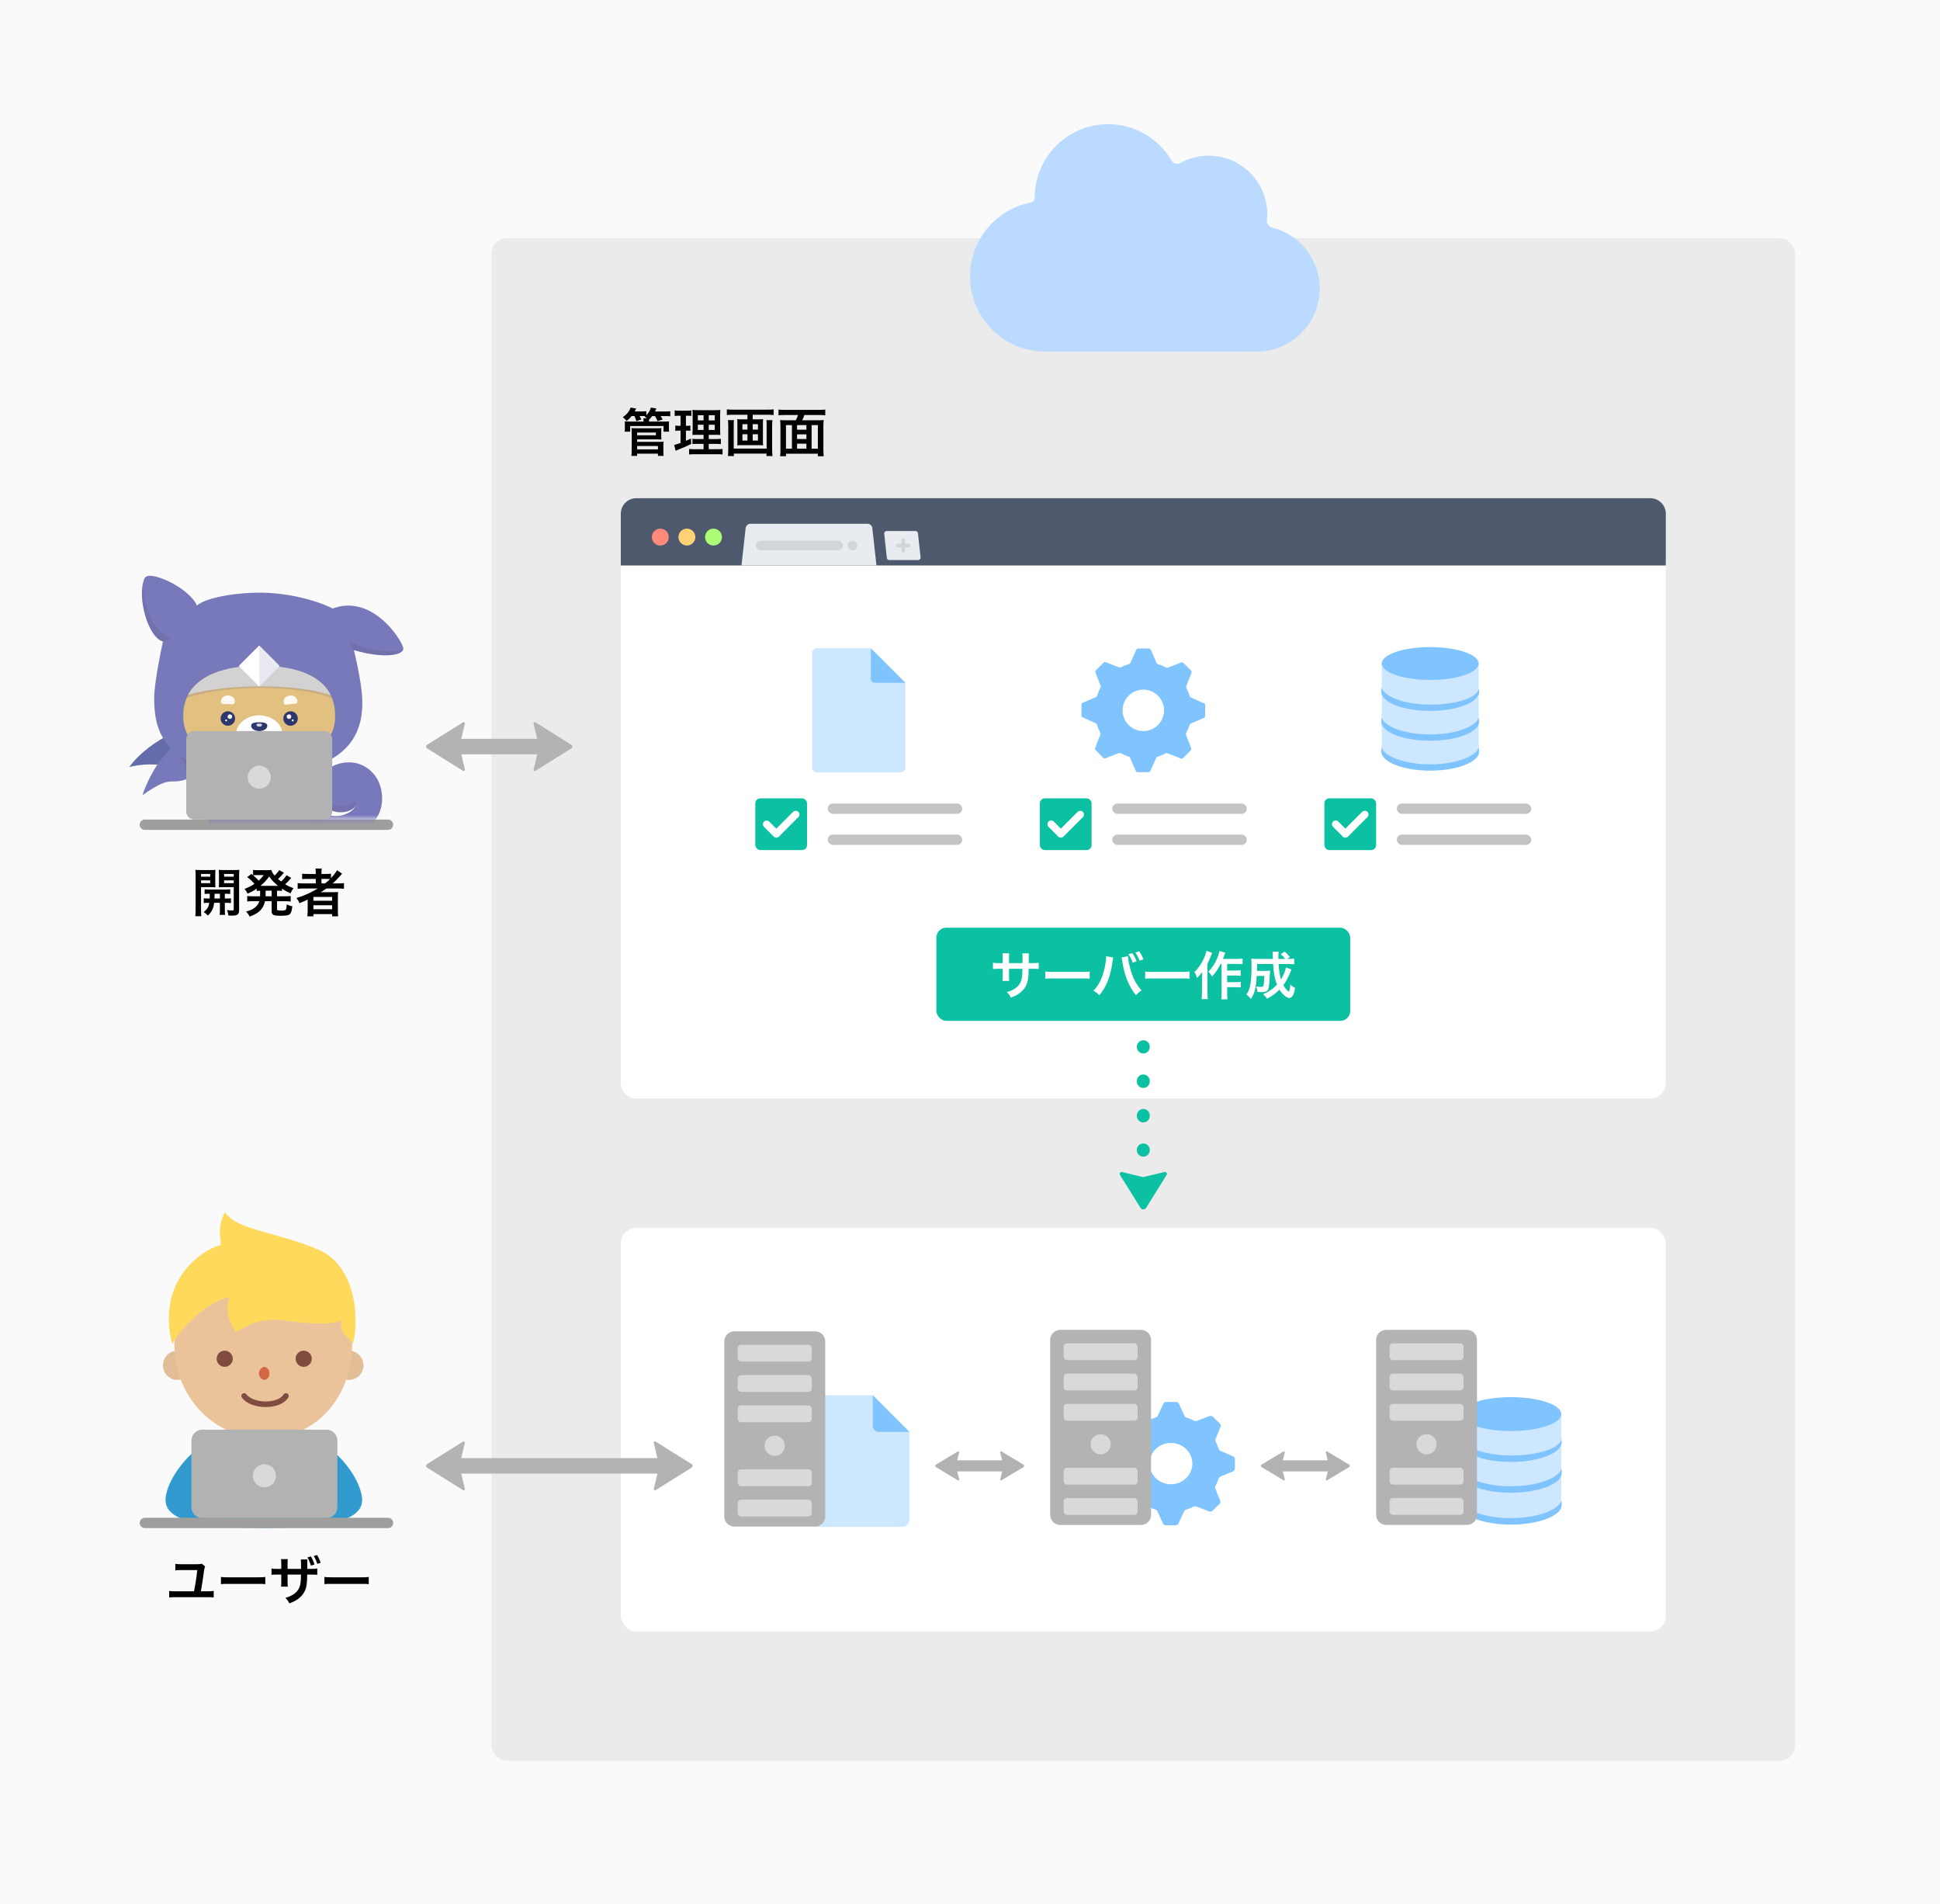 <svg width="375" height="368" viewBox="0 0 375 368" fill="none" xmlns="http://www.w3.org/2000/svg">
<rect width="375" height="368" fill="#FAFAFA"/>
<rect x="95" y="46" width="252" height="294.279" rx="3" fill="#EBEBEB"/>
<path d="M86 144.279L107 144.279" stroke="#B3B3B3" stroke-width="2.992"/>
<path d="M88.811 144.282L89.865 148.712C89.915 148.92 89.687 149.084 89.505 148.97L82.541 144.618C82.291 144.461 82.291 144.097 82.541 143.941L89.502 139.591C89.684 139.477 89.912 139.642 89.861 139.85L88.811 144.17C88.802 144.207 88.802 144.245 88.811 144.282Z" fill="#B3B3B3"/>
<path d="M104.189 144.277L103.135 139.847C103.086 139.639 103.313 139.475 103.495 139.589L110.459 143.941C110.709 144.097 110.709 144.461 110.459 144.618L103.498 148.968C103.316 149.082 103.088 148.917 103.139 148.708L104.189 144.388C104.198 144.352 104.198 144.313 104.189 144.277Z" fill="#B3B3B3"/>
<path d="M221.036 227.461L225.097 226.494C225.428 226.415 225.688 226.778 225.508 227.066L221.538 233.418C221.29 233.816 220.71 233.816 220.462 233.418L216.495 227.072C216.314 226.782 216.577 226.419 216.908 226.5L220.858 227.46C220.916 227.474 220.977 227.475 221.036 227.461Z" fill="#0BC1A2"/>
<path d="M39.02 302.189C38.71 302.269 38.51 302.289 37.91 302.289H35C34.46 302.289 34.24 302.269 33.89 302.209V303.479C34.24 303.429 34.45 303.419 35.01 303.419H38.13C37.99 304.789 37.78 306.199 37.5 307.519H34.01C33.3 307.519 33.08 307.509 32.7 307.449V308.709C33.06 308.669 33.29 308.659 33.99 308.659H40.03C40.72 308.659 40.95 308.669 41.31 308.709V307.449C40.93 307.509 40.71 307.519 40.01 307.519H38.83C39.09 306.019 39.2 305.309 39.44 303.539C39.49 303.159 39.54 302.949 39.65 302.709L39.02 302.189ZM42.71 306.139C43.11 306.089 43.22 306.089 44.34 306.089H49.65C50.77 306.089 50.88 306.089 51.28 306.139V304.749C50.84 304.809 50.65 304.819 49.66 304.819H44.33C43.34 304.819 43.15 304.809 42.71 304.749V306.139ZM55.59 303.189V302.149C55.59 301.669 55.59 301.629 55.63 301.299H54.32C54.36 301.549 54.37 301.679 54.37 302.189V303.189H53.78C53.03 303.189 52.84 303.179 52.48 303.119V304.339C52.82 304.299 52.96 304.289 53.76 304.289H54.37V305.759C54.36 306.299 54.36 306.409 54.33 306.619H55.63C55.6 306.379 55.59 306.229 55.59 305.779V304.289H58.18C58.16 305.699 58.1 306.189 57.86 306.789C57.43 307.759 56.59 308.389 55.17 308.789C55.58 309.209 55.75 309.449 55.92 309.849C57.36 309.369 58.34 308.599 58.89 307.519C59.26 306.729 59.36 306.089 59.38 304.289H60.04C60.85 304.289 60.99 304.299 61.33 304.339V303.119C60.97 303.179 60.78 303.189 60.02 303.189H59.39C59.39 302.789 59.4 302.399 59.4 302.029C59.4 301.679 59.4 301.609 59.43 301.369H58.15C58.18 301.599 58.19 301.829 58.19 302.359C58.19 302.379 58.19 302.479 58.19 302.599C58.19 302.689 58.19 302.929 58.19 303.189H55.59ZM59.42 300.979C59.7 301.419 59.91 301.909 60.1 302.549L60.79 302.349C60.62 301.759 60.4 301.279 60.1 300.789L59.42 300.979ZM61.97 302.009C61.77 301.399 61.56 300.929 61.29 300.509L60.65 300.709C60.95 301.199 61.18 301.709 61.33 302.219L61.97 302.009ZM62.71 306.139C63.11 306.089 63.22 306.089 64.34 306.089H69.65C70.77 306.089 70.88 306.089 71.28 306.139V304.749C70.84 304.809 70.65 304.819 69.66 304.819H64.33C63.34 304.819 63.15 304.809 62.71 304.749V306.139Z" fill="black"/>
<path fill-rule="evenodd" clip-rule="evenodd" d="M200.006 38.196C200.006 38.657 199.676 39.057 199.224 39.145C192.542 40.454 187.5 46.342 187.5 53.408C187.5 61.435 194.007 67.942 202.034 67.942C202.124 67.942 202.214 67.941 202.303 67.939H242.247C242.252 67.939 242.256 67.935 242.256 67.93C242.256 67.925 242.26 67.921 242.266 67.921C242.486 67.933 242.708 67.939 242.932 67.939C249.652 67.939 255.1 62.492 255.1 55.771C255.1 50.054 251.157 45.258 245.842 43.954C245.24 43.806 244.833 43.221 244.897 42.605C244.939 42.211 244.96 41.811 244.96 41.407C244.96 35.153 239.891 30.084 233.637 30.084C231.65 30.084 229.783 30.596 228.159 31.494C227.571 31.821 226.804 31.62 226.465 31.04C224.002 26.828 219.432 24 214.202 24C206.361 24 200.006 30.355 200.006 38.196Z" fill="#BADBFF"/>
<path d="M40.43 173.639C39.92 173.639 39.67 173.629 39.39 173.599V174.519C39.65 174.479 39.93 174.469 40.45 174.469C40.33 175.279 40.05 175.729 39.38 176.249C39.72 176.489 39.92 176.659 40.18 176.939C40.95 176.189 41.28 175.529 41.39 174.469H42.51V175.939C42.51 176.379 42.5 176.559 42.46 176.799H43.51C43.47 176.579 43.46 176.409 43.46 175.949V174.469H43.61C44.09 174.469 44.34 174.479 44.64 174.519V173.599C44.36 173.629 44.11 173.639 43.61 173.639H43.46V172.719C43.96 172.719 44.23 172.729 44.5 172.759V171.859C44.22 171.899 43.95 171.909 43.46 171.909H40.56C40.09 171.909 39.82 171.899 39.55 171.859V172.759C39.82 172.729 40.09 172.719 40.55 172.719C40.55 173.179 40.55 173.289 40.53 173.639H40.43ZM42.51 172.719V173.639H41.46C41.48 173.169 41.48 173.169 41.48 172.719H42.51ZM38.86 171.439H40.72C41.07 171.439 41.38 171.449 41.64 171.469C41.62 171.209 41.61 171.019 41.61 170.569V169.029C41.61 168.679 41.62 168.389 41.64 168.099C41.37 168.129 41.14 168.139 40.62 168.139H38.8C38.31 168.139 38.05 168.129 37.77 168.099C37.8 168.419 37.81 168.699 37.81 169.219V175.819C37.81 176.439 37.79 176.769 37.75 177.059H38.92C38.88 176.769 38.86 176.429 38.86 175.839V171.439ZM38.86 168.889H40.63V169.419H38.86V168.889ZM38.86 170.129H40.63V170.669H38.86V170.129ZM46.22 169.209C46.22 168.709 46.23 168.469 46.26 168.099C45.98 168.129 45.73 168.139 45.23 168.139H43.32C42.81 168.139 42.58 168.129 42.3 168.099C42.32 168.389 42.33 168.649 42.33 169.029V170.569C42.33 171.019 42.33 171.179 42.31 171.469C42.55 171.449 42.87 171.439 43.22 171.439H45.18V175.689C45.18 175.909 45.12 175.949 44.8 175.949C44.56 175.949 44.24 175.919 43.88 175.869C44.04 176.259 44.09 176.479 44.15 176.929C44.48 176.949 44.62 176.949 44.8 176.949C45.92 176.949 46.22 176.719 46.22 175.829V169.209ZM43.32 168.889H45.18V169.419H43.32V168.889ZM43.32 170.129H45.18V170.669H43.32V170.129ZM50.28 172.899C50.28 173.009 50.28 173.079 50.27 173.209H48.84C48.35 173.209 48.1 173.199 47.79 173.149V174.219C48.12 174.169 48.38 174.159 48.84 174.159H50.12C49.97 174.639 49.76 174.959 49.41 175.269C48.97 175.669 48.49 175.899 47.56 176.159C47.88 176.479 48.08 176.769 48.27 177.139C49.5 176.659 50.1 176.259 50.6 175.599C50.9 175.199 51.09 174.759 51.22 174.159H52.51V176.099C52.51 176.799 52.83 176.969 54.19 176.969C56.11 176.969 56.29 176.819 56.51 175.129C56.11 175.069 55.82 174.969 55.43 174.779C55.4 175.329 55.34 175.659 55.25 175.779C55.14 175.919 54.9 175.969 54.35 175.969C54.01 175.969 53.84 175.959 53.71 175.919C53.56 175.879 53.55 175.859 53.55 175.649V174.159H55.14C55.59 174.159 55.88 174.179 56.19 174.219V173.149C55.89 173.199 55.63 173.209 55.14 173.209H53.55V172.129C54.03 172.129 54.21 172.139 54.51 172.169V171.739C55.05 172.099 55.34 172.259 56.16 172.639C56.43 172.059 56.49 171.949 56.72 171.649C55.99 171.369 55.66 171.209 55.12 170.889C55.47 170.579 55.76 170.289 56.02 169.969C56.22 169.749 56.24 169.719 56.3 169.659L55.38 169.139C55.14 169.529 54.77 169.959 54.34 170.349C54.13 170.189 54.02 170.099 53.75 169.869C54 169.639 54.31 169.329 54.49 169.119C54.72 168.849 54.85 168.699 54.88 168.659L53.96 168.149C53.93 168.199 53.93 168.199 53.88 168.279C53.84 168.359 53.81 168.389 53.67 168.569C53.47 168.829 53.4 168.889 53.08 169.209C52.7 168.749 52.56 168.519 52.46 168.119C52.23 168.149 52.07 168.159 51.6 168.159H49.75C49.4 168.159 49.11 168.139 48.92 168.109V169.149C48.76 169.019 48.76 169.019 48.6 168.889L47.78 169.499C48.28 169.849 48.62 170.159 49.18 170.809C48.51 171.249 48.04 171.489 47.27 171.779C47.54 172.099 47.69 172.339 47.86 172.699C48.66 172.339 49.03 172.129 49.62 171.729V172.169C49.87 172.149 49.98 172.139 50.29 172.129L50.28 172.899ZM51.35 172.129H52.51V173.209H51.34C51.34 173.109 51.34 173.069 51.34 172.979L51.35 172.129ZM50.99 169.109C50.69 169.519 50.43 169.799 50.01 170.179C49.68 169.809 49.45 169.589 48.92 169.149C49.13 169.119 49.35 169.109 49.53 169.109H50.99ZM50.61 171.189C50.5 171.189 50.45 171.189 50.34 171.189C51.05 170.609 51.47 170.159 52.03 169.379C52.58 170.149 53.02 170.609 53.73 171.189C53.65 171.189 53.65 171.189 53.52 171.189H50.61ZM61.42 171.699C60.1 172.509 58.82 173.089 57.3 173.539C57.59 173.909 57.72 174.129 57.89 174.539C58.66 174.229 58.87 174.139 59.48 173.839C59.47 174.019 59.47 174.239 59.47 174.399V175.949C59.47 176.389 59.45 176.749 59.41 177.079H60.58V176.649H64.21V177.079H65.37C65.33 176.809 65.31 176.469 65.31 175.949V173.479C65.31 172.919 65.32 172.679 65.35 172.389C65.06 172.409 64.78 172.419 64.3 172.419H62.83C62.57 172.419 62.24 172.419 62.02 172.429C62.47 172.139 62.72 171.969 63.1 171.699H65.25C65.76 171.699 66.16 171.719 66.49 171.759V170.659C66.17 170.699 65.87 170.719 65.35 170.719H64.32C64.85 170.239 65.28 169.809 65.68 169.339C65.91 169.069 66.06 168.899 66.13 168.829L65.14 168.179C64.93 168.589 64.51 169.149 63.98 169.699V168.839C63.69 168.879 63.37 168.899 62.86 168.899H62.14V168.729C62.14 168.319 62.15 168.109 62.2 167.849H60.98C61.02 168.119 61.04 168.339 61.04 168.729V168.899H59.58C59.05 168.899 58.66 168.879 58.4 168.839V169.889C58.69 169.859 59.01 169.849 59.54 169.849H61.04V170.719H58.76C58.19 170.719 57.81 170.699 57.54 170.659V171.759C57.89 171.719 58.24 171.699 58.74 171.699H61.42ZM62.14 170.719V169.849H62.96C63.36 169.849 63.53 169.859 63.8 169.879C63.48 170.199 63.21 170.429 62.84 170.719H62.14ZM60.58 173.329H64.2V174.069H60.58V173.329ZM60.58 174.939H64.2V175.709H60.58V174.939Z" fill="black"/>
<path d="M27 159.379C27 158.827 27.448 158.379 28 158.379H75C75.552 158.379 76 158.827 76 159.379C76 159.931 75.552 160.379 75 160.379H28C27.448 160.379 27 159.931 27 159.379Z" fill="#9E9E9E"/>
<mask id="mask0" mask-type="alpha" maskUnits="userSpaceOnUse" x="23" y="107" width="56" height="52">
<rect x="23" y="107.379" width="56" height="51" fill="#C4C4C4"/>
</mask>
<g mask="url(#mask0)">
<path d="M59.688 158.821C63.255 162.964 68.691 162.352 71.919 159.163C74.779 156.339 74.032 151.978 72.583 150.013C69.568 145.921 64.5 147.184 62.725 149.266C61.389 150.837 60.738 154.768 63.42 156.308C65.958 157.771 68.626 156.499 68.73 155.558C68.657 156.964 64.049 159.61 60.608 155.471" fill="#7879BA"/>
<path opacity="0.23" d="M66.01 155.752C65.728 155.77 64.409 155.835 63.003 155.067C62.439 154.759 62.027 154.407 61.763 154.151C62.014 155.019 62.53 155.796 63.424 156.312C65.963 157.774 68.631 156.503 68.735 155.561C68.735 155.561 68.735 155.561 68.735 155.557C68.843 155.063 68.861 154.807 68.796 154.781C68.774 154.772 68.748 154.789 68.709 154.824C68.288 155.11 67.342 155.666 66.01 155.752Z" fill="#615A86"/>
<path opacity="0.23" d="M60.174 159.338C61.202 160.37 62.361 161.043 63.563 161.411C61.198 160.006 60.946 156.929 60.834 156.131C60.612 157.342 60.378 158.439 60.174 159.338Z" fill="#615A86"/>
<path d="M34.455 142.975C32.233 145.157 29.283 148.494 27.525 153.679C27.534 153.674 27.543 153.666 27.547 153.661C33.535 149.47 32.732 151.878 36.199 150.511C39.553 149.192 38.416 147.006 39.553 145.287C39.496 145.279 35.478 143.838 34.455 142.975Z" fill="#7879BA"/>
<path opacity="0.24" d="M34.675 145.984C35.742 147.108 36.129 148.687 35.986 150.596C36.055 150.57 36.129 150.544 36.202 150.514C37.929 149.837 38.463 148.926 38.736 147.971C37.105 147.42 35.764 146.748 34.675 145.984Z" fill="#615A86"/>
<path d="M33.239 141.76C30.445 142.984 26.926 145.514 25 148.225C26.926 147.752 28.748 147.648 30.432 147.778C30.432 147.778 32.897 144.485 34.571 143.071C34.181 142.737 33.586 142.173 33.239 141.76Z" fill="#646DA9"/>
<path d="M59.593 142.602C56.699 140.276 44.429 140.484 41.171 142.597C36.198 145.821 41.179 161.601 41.179 161.601C41.192 161.675 42.429 165.211 42.429 165.211C43.154 167.264 44.603 167.489 45.327 165.437C45.327 165.437 46.317 161.84 46.356 161.814C47.944 162.252 53.575 161.953 54.573 161.727C54.678 161.775 55.454 165.485 55.454 165.485C56.179 167.537 57.745 167.264 58.47 165.211L59.598 161.606C59.598 161.606 64.01 146.151 59.593 142.602Z" fill="#7879BA"/>
<path d="M56.265 149.778C56.252 152.867 50.412 155.349 50.412 155.349C50.412 155.349 44.594 152.819 44.607 149.73C44.62 146.641 45.813 144.142 50.46 144.159C55.363 144.181 56.282 146.689 56.265 149.778Z" fill="#FDFEFF"/>
<mask id="mask1" mask-type="alpha" maskUnits="userSpaceOnUse" x="44" y="144" width="13" height="12">
<path d="M56.265 149.778C56.252 152.867 50.412 155.349 50.412 155.349C50.412 155.349 44.594 152.819 44.607 149.73C44.62 146.641 45.813 144.142 50.46 144.159C55.363 144.181 56.282 146.689 56.265 149.778Z" fill="#FDFEFF"/>
</mask>
<g mask="url(#mask1)">
<path fill-rule="evenodd" clip-rule="evenodd" d="M47.845 150.919C48.841 150.264 49.908 149.526 50.525 149.038L50.794 149.378C50.161 149.879 49.081 150.625 48.083 151.282C47.09 151.935 46.157 152.515 45.824 152.675L45.637 152.284C45.937 152.139 46.844 151.578 47.845 150.919Z" fill="#615A86"/>
<path fill-rule="evenodd" clip-rule="evenodd" d="M51.576 151.747C53.232 150.589 54.926 149.351 55.545 148.861L55.814 149.201C55.184 149.7 53.482 150.944 51.824 152.103C50.995 152.683 50.174 153.244 49.501 153.681C49.165 153.899 48.864 154.088 48.618 154.233C48.376 154.375 48.172 154.483 48.034 154.533L47.888 154.124C47.982 154.09 48.154 154.001 48.398 153.858C48.637 153.718 48.931 153.534 49.265 153.317C49.931 152.884 50.748 152.326 51.576 151.747Z" fill="#615A86"/>
<path fill-rule="evenodd" clip-rule="evenodd" d="M52.889 151.282C51.891 150.625 50.81 149.879 50.178 149.378L50.447 149.038C51.064 149.526 52.131 150.264 53.127 150.919C54.128 151.578 55.034 152.139 55.335 152.284L55.147 152.675C54.815 152.515 53.881 151.935 52.889 151.282Z" fill="#615A86"/>
<path fill-rule="evenodd" clip-rule="evenodd" d="M49.148 152.106C47.49 150.946 45.788 149.702 45.158 149.203L45.427 148.863C46.046 149.354 47.74 150.592 49.396 151.75C50.224 152.329 51.041 152.886 51.707 153.32C52.041 153.536 52.335 153.721 52.574 153.861C52.818 154.004 52.99 154.093 53.084 154.127L52.938 154.535C52.8 154.486 52.596 154.377 52.354 154.235C52.107 154.09 51.807 153.902 51.471 153.683C50.798 153.246 49.977 152.686 49.148 152.106Z" fill="#615A86"/>
</g>
<path opacity="0.3" d="M45.325 156.677C44.414 157.436 43.477 156.889 42.566 156.147C42.566 156.147 39.98 153.895 39.068 151.205C39.133 151.956 39.225 152.711 39.333 153.453C39.433 153.583 39.533 153.713 39.637 153.839C40.925 155.405 42.474 156.455 42.474 156.455C43.568 157.232 44.475 157.549 45.282 156.924C45.59 156.685 45.703 156.373 45.707 156.056C45.659 156.286 45.542 156.499 45.325 156.677Z" fill="#615A86"/>
<path d="M43.01 151.596C43.01 151.596 45.084 154.399 45.11 154.421C45.47 154.677 46.203 155.948 45.327 156.681C44.416 157.44 43.478 156.894 42.567 156.152C42.567 156.152 39.977 153.896 39.066 151.206" fill="#7979BA"/>
<path d="M42.615 156.213C42.615 156.213 44.42 153.93 45.105 154.425C45.47 154.69 46.22 155.983 45.327 156.724C44.402 157.492 42.979 156.724 42.615 156.213Z" fill="#C6CED5"/>
<path opacity="0.3" d="M61.463 151.327C60.552 154.017 57.962 156.274 57.962 156.274C57.05 157.016 56.113 157.562 55.202 156.803C54.985 156.625 54.868 156.413 54.82 156.191C54.825 156.508 54.937 156.816 55.245 157.059C56.052 157.679 56.959 157.367 58.053 156.59C58.053 156.59 59.597 155.54 60.89 153.974C61.007 153.831 61.124 153.683 61.233 153.536C61.333 152.803 61.411 152.065 61.463 151.327C61.467 151.327 61.463 151.327 61.463 151.327Z" fill="#615A86"/>
<path d="M57.521 151.718C57.521 151.718 55.447 154.521 55.421 154.542C55.061 154.798 54.328 156.07 55.204 156.803C56.115 157.562 57.052 157.016 57.964 156.274C57.964 156.274 60.554 154.017 61.465 151.327" fill="#7979BA"/>
<path d="M57.917 156.336C57.917 156.336 56.112 154.053 55.427 154.548C55.062 154.813 54.312 156.106 55.206 156.848C56.13 157.62 57.553 156.852 57.917 156.336Z" fill="#C6CED5"/>
<path opacity="0.3" d="M60.673 148.16C60.669 149.006 56.135 152.204 50.33 152.178C44.529 152.156 39.942 149.301 39.947 148.451C39.951 147.605 44.364 148.251 50.165 148.277C55.97 148.303 60.678 147.314 60.673 148.16Z" fill="#615A86"/>
<path d="M38.068 117.018C39.942 115.395 45.904 114.51 50.286 114.527C55.28 114.545 60.86 115.851 64.309 117.595C71.902 114.731 77.625 123.561 77.951 125.214C78.211 126.524 74.584 127.444 68.418 125.639C68.418 125.639 69.937 131.796 70.024 135.198C70.141 139.697 69.368 149.516 50.108 149.516C30.848 149.516 29.811 140.474 29.802 134.885C29.798 132.33 30.97 126.307 31.495 123.96C28.631 123.218 26.392 115.352 27.933 111.772C28.722 109.937 36.584 113.564 38.068 117.018Z" fill="#7879BA"/>
<path opacity="0.25" d="M77.951 125.427C77.53 125.952 72.657 126.382 68.067 124.221C67.065 123.752 67.364 124.438 68.462 125.813C68.436 125.696 68.418 125.631 68.418 125.631C74.237 127.345 77.79 126.62 77.951 125.427Z" fill="#615A86"/>
<path opacity="0.25" d="M32.632 123.169C28.289 121.342 27.547 113.624 27.573 113.125C27.573 113.112 27.568 113.103 27.56 113.099C26.9 116.991 28.935 123.256 31.469 123.954C32.775 123.724 33.309 123.455 32.632 123.169Z" fill="#615A86"/>
<path d="M50.047 128.715C40.862 128.715 35.417 132.065 35.417 138.33C35.417 144.847 41.344 146.569 50.095 146.574C58.847 146.574 64.778 144.864 64.778 138.339C64.778 131.713 59.233 128.719 50.047 128.715Z" fill="#E2C080"/>
<path opacity="0.2" d="M36.229 134.586L36.129 134.877C44.394 132.048 58.543 132.478 64.253 135.003C62.375 131.085 57.042 128.859 49.953 128.855C43.075 128.855 38.194 130.955 36.229 134.586Z" fill="#615A86"/>
<path d="M36.334 134.283L36.338 134.287C43.866 132.083 57.546 132.088 63.937 134.365C62.059 130.508 57.147 128.638 50.062 128.634C43.18 128.638 38.299 130.708 36.334 134.283Z" fill="#D2D2D2"/>
<path d="M46.145 128.7L50.108 132.665L54.072 128.703L50.11 124.738L46.145 128.7Z" fill="white"/>
<path opacity="0.23" d="M50.105 132.664L54.07 128.703L50.109 124.742L50.105 132.664Z" fill="#A0A1C2"/>
<path opacity="0.9" d="M42.72 135.372C42.551 136.123 43.319 136.092 44.018 136.062C44.716 136.032 45.566 136.461 45.354 135.259C45.267 134.786 44.716 134.413 44.065 134.396C43.124 134.396 42.803 135.012 42.72 135.372Z" fill="white"/>
<path opacity="0.9" d="M57.472 135.29C57.693 136.028 56.925 136.049 56.222 136.067C55.524 136.084 54.704 136.57 54.834 135.36C54.886 134.882 55.415 134.474 56.062 134.414C56.964 134.318 57.364 134.934 57.472 135.29Z" fill="white"/>
<path d="M44.043 140.25C44.814 140.25 45.44 139.624 45.44 138.853C45.44 138.081 44.814 137.456 44.043 137.456C43.271 137.456 42.646 138.081 42.646 138.853C42.646 139.624 43.271 140.25 44.043 140.25Z" fill="#2C376E"/>
<path d="M43.715 139.397C43.818 139.397 43.901 139.314 43.901 139.211C43.901 139.109 43.818 139.026 43.715 139.026C43.613 139.026 43.53 139.109 43.53 139.211C43.53 139.314 43.613 139.397 43.715 139.397Z" fill="white"/>
<path d="M44.437 138.932C44.682 138.932 44.88 138.734 44.88 138.49C44.88 138.246 44.682 138.047 44.437 138.047C44.193 138.047 43.995 138.246 43.995 138.49C43.995 138.734 44.193 138.932 44.437 138.932Z" fill="white"/>
<path d="M56.166 140.248C56.937 140.248 57.563 139.623 57.563 138.851C57.563 138.079 56.937 137.454 56.166 137.454C55.394 137.454 54.769 138.079 54.769 138.851C54.769 139.623 55.394 140.248 56.166 140.248Z" fill="#2C376E"/>
<path d="M56.581 139.396C56.683 139.396 56.766 139.313 56.766 139.211C56.766 139.108 56.683 139.025 56.581 139.025C56.478 139.025 56.395 139.108 56.395 139.211C56.395 139.313 56.478 139.396 56.581 139.396Z" fill="white"/>
<path d="M55.861 138.934C56.105 138.934 56.303 138.736 56.303 138.491C56.303 138.247 56.105 138.049 55.861 138.049C55.617 138.049 55.418 138.247 55.418 138.491C55.418 138.736 55.617 138.934 55.861 138.934Z" fill="white"/>
<path d="M54.556 141.692C54.556 143.398 52.564 144.404 50.108 144.404C47.652 144.404 45.661 143.393 45.661 141.688C45.661 139.983 47.652 138.23 50.108 138.234C52.564 138.234 54.556 139.987 54.556 141.692Z" fill="white"/>
<path d="M51.671 140.26C51.671 140.824 50.972 141.279 50.109 141.279C49.245 141.279 48.547 140.824 48.547 140.26C48.547 139.696 49.245 139.578 50.109 139.578C50.972 139.578 51.671 139.696 51.671 140.26Z" fill="#2C376E"/>
<path opacity="0.8" d="M50.651 140.073C50.651 140.268 50.408 140.429 50.109 140.429C49.81 140.429 49.567 140.268 49.567 140.073C49.567 139.878 49.81 139.834 50.109 139.834C50.408 139.834 50.651 139.878 50.651 140.073Z" fill="white"/>
<path d="M52.018 141.361C51.901 141.33 51.783 141.396 51.753 141.513C51.701 141.704 51.441 141.877 51.141 141.921C50.976 141.947 50.581 141.955 50.33 141.599V140.723C50.33 140.602 50.234 140.506 50.113 140.506C49.992 140.506 49.896 140.602 49.896 140.723V141.599C49.644 141.955 49.249 141.947 49.085 141.921C48.781 141.877 48.525 141.704 48.468 141.513C48.438 141.396 48.317 141.33 48.204 141.361C48.087 141.391 48.022 141.513 48.052 141.626C48.152 141.99 48.542 142.281 49.024 142.35C49.419 142.407 49.822 142.302 50.113 142.012C50.482 142.389 50.929 142.398 51.202 142.35C51.684 142.272 52.074 141.99 52.174 141.626C52.2 141.508 52.13 141.391 52.018 141.361Z" fill="#2C376E"/>
</g>
<path d="M36 142.85C36 141.983 36.703 141.279 37.571 141.279H62.648C63.516 141.279 64.219 141.983 64.219 142.85V156.808C64.219 157.676 63.516 158.379 62.648 158.379H37.571C36.703 158.379 36 157.676 36 156.808V142.85Z" fill="#B2B2B2"/>
<circle cx="50.11" cy="150.191" r="2.228" fill="#D9D9D9"/>
<path d="M37.144 263.849C37.144 264.409 36.978 264.956 36.667 265.421C36.356 265.887 35.914 266.25 35.397 266.464C34.88 266.678 34.311 266.734 33.763 266.625C33.214 266.516 32.709 266.246 32.314 265.851C31.918 265.455 31.648 264.951 31.539 264.402C31.43 263.853 31.486 263.284 31.7 262.767C31.915 262.25 32.277 261.808 32.743 261.497C33.208 261.186 33.755 261.02 34.315 261.02C34.686 261.02 35.054 261.093 35.398 261.236C35.741 261.378 36.053 261.586 36.315 261.849C36.578 262.112 36.786 262.423 36.929 262.767C37.071 263.11 37.144 263.478 37.144 263.849Z" fill="#E2BE97"/>
<path d="M70.261 263.849C70.261 264.409 70.095 264.956 69.784 265.421C69.474 265.887 69.032 266.25 68.515 266.464C67.998 266.678 67.429 266.734 66.88 266.625C66.331 266.516 65.826 266.246 65.431 265.851C65.035 265.455 64.766 264.951 64.656 264.402C64.547 263.853 64.603 263.284 64.817 262.767C65.032 262.25 65.394 261.808 65.86 261.497C66.325 261.186 66.872 261.02 67.432 261.02C68.182 261.02 68.902 261.318 69.433 261.849C69.963 262.379 70.261 263.099 70.261 263.849Z" fill="#E2BE97"/>
<path d="M51 275.279C39.341 275.279 32 285.28 32 289.922C32 294.565 41.5 295.279 51 295.279C60.5 295.279 70 294.565 70 289.922C70 285.28 62.659 275.279 51 275.279Z" fill="#319BD0"/>
<path d="M68.07 259.742C68.07 269.801 61.29 277.957 51.231 277.957C41.172 277.957 33.706 269.801 33.706 259.742C33.706 249.683 41.173 241.528 51.231 241.528C61.29 241.528 68.07 249.682 68.07 259.742Z" fill="#EAC39B"/>
<path d="M44.999 262.581C44.999 262.889 44.908 263.191 44.736 263.448C44.565 263.705 44.321 263.905 44.036 264.023C43.751 264.141 43.437 264.172 43.134 264.112C42.831 264.052 42.553 263.903 42.335 263.685C42.116 263.467 41.968 263.189 41.907 262.886C41.847 262.583 41.878 262.269 41.996 261.984C42.114 261.699 42.314 261.455 42.571 261.283C42.828 261.112 43.13 261.02 43.438 261.02C43.852 261.02 44.249 261.185 44.542 261.477C44.834 261.77 44.999 262.167 44.999 262.581Z" fill="#804C3F"/>
<path d="M60.265 262.581C60.265 262.889 60.173 263.191 60.002 263.448C59.83 263.705 59.587 263.905 59.301 264.023C59.016 264.141 58.702 264.172 58.4 264.112C58.097 264.052 57.819 263.903 57.6 263.685C57.382 263.466 57.233 263.188 57.173 262.885C57.113 262.583 57.144 262.269 57.262 261.984C57.38 261.698 57.58 261.455 57.837 261.283C58.094 261.112 58.396 261.02 58.704 261.02C59.118 261.02 59.515 261.185 59.808 261.477C60.1 261.77 60.265 262.167 60.265 262.581Z" fill="#804C3F"/>
<path d="M47.194 269.769C48.72 271.853 53.933 271.967 55.269 269.769" stroke="#804C3F" stroke-width="1.081" stroke-linecap="round" stroke-linejoin="round"/>
<path d="M50.888 277.956H51.23C51.115 277.956 51.002 277.95 50.888 277.947V277.956Z" fill="#B52A22"/>
<path d="M52.073 265.41C52.103 265.712 52.014 266.013 51.825 266.25C51.636 266.487 51.361 266.641 51.06 266.679C50.773 266.613 50.516 266.452 50.332 266.222C50.148 265.991 50.048 265.705 50.048 265.41C50.048 265.115 50.148 264.829 50.332 264.599C50.516 264.368 50.773 264.207 51.06 264.141C51.361 264.179 51.636 264.333 51.825 264.57C52.014 264.807 52.103 265.108 52.073 265.41Z" fill="#D36744"/>
<path d="M42.693 240.561C38.257 241.842 30.286 248.027 33.295 259.743C35.44 255.93 40.635 251.267 44.31 250.718C43.391 253.29 44.375 255.816 45.699 257.461C48.823 255.257 51.763 254.705 55.622 255.257C59.482 255.808 64.626 256.176 65.913 255.072C65.729 258.127 67.496 258.183 68.134 259.743C69.237 257.354 69.771 244.966 61.502 241.475C53.233 237.983 45.835 237.746 43.494 234.279C41.942 237.058 42.666 239.27 42.693 240.561Z" fill="#FFD95C"/>
<path d="M37 278.399C37 277.23 37.947 276.283 39.115 276.283H63.104C64.273 276.283 65.22 277.23 65.22 278.399V291.248C65.22 292.417 64.273 293.364 63.104 293.364H39.115C37.947 293.364 37 292.417 37 291.248V278.399Z" fill="#B2B2B2"/>
<circle cx="51.11" cy="285.195" r="2.228" fill="#D9D9D9"/>
<path d="M27 294.312C27 293.76 27.448 293.312 28 293.312H75C75.552 293.312 76 293.76 76 294.312C76 294.865 75.552 295.312 75 295.312H28C27.448 295.312 27 294.865 27 294.312Z" fill="#9E9E9E"/>
<path d="M122.63 80.399C122.8 80.739 122.89 80.969 123 81.389L123.97 81.059C123.85 80.809 123.79 80.679 123.63 80.399H124.29C124.46 80.399 124.57 80.399 124.74 80.409L124.59 80.519C124.79 80.629 124.84 80.669 125.05 80.829H124.36C124.39 80.979 124.39 81.089 124.39 81.309V81.469H121.8C121.22 81.469 121.05 81.459 120.75 81.439C120.78 81.629 120.79 81.779 120.79 82.079V82.759C120.79 83.039 120.77 83.219 120.75 83.419H121.81V82.329H128.26V83.419H129.34C129.31 83.229 129.3 83.059 129.3 82.759V82.059C129.3 81.739 129.3 81.619 129.33 81.439C129 81.459 128.82 81.469 128.25 81.469H125.44L125.45 81.309V81.109C125.77 80.779 125.87 80.669 126.06 80.409H126.62C126.84 80.779 126.95 80.999 127.09 81.379L128.08 81.089C127.95 80.819 127.92 80.769 127.7 80.409H128.63C129.07 80.409 129.29 80.419 129.56 80.449V79.469C129.27 79.509 129.07 79.519 128.58 79.519H126.61C126.7 79.329 126.72 79.289 126.88 78.939L125.81 78.769C125.67 79.309 125.39 79.779 124.94 80.239V79.459C124.71 79.499 124.5 79.509 124.05 79.509H122.68C122.8 79.319 122.84 79.229 122.98 78.959L121.91 78.759C121.67 79.459 121.14 80.109 120.39 80.629C120.79 80.949 120.85 81.009 121.12 81.369C121.57 80.999 121.77 80.799 122.09 80.399H122.63ZM123.16 88.099V87.669H127.18V88.099H128.28C128.24 87.809 128.23 87.529 128.23 87.189V86.179C128.23 85.849 128.24 85.599 128.27 85.349C128.04 85.379 127.82 85.389 127.45 85.389H123.16V84.909H127.03C127.37 84.909 127.6 84.919 127.85 84.939C127.82 84.699 127.82 84.529 127.82 84.159V83.409C127.82 83.129 127.82 82.939 127.85 82.729C127.61 82.759 127.36 82.769 126.99 82.769H122.91C122.57 82.769 122.31 82.759 122.07 82.729C122.1 82.919 122.11 83.099 122.11 83.389V86.989C122.11 87.449 122.09 87.749 122.05 88.099H123.16ZM123.16 83.589H126.78V84.119H123.16V83.589ZM123.16 86.189H127.18V86.839H123.16V86.189ZM136 86.809H134.21C133.69 86.809 133.47 86.799 133.2 86.759V87.829C133.54 87.789 133.8 87.779 134.33 87.779H138.54C139.08 87.779 139.35 87.789 139.67 87.829V86.759C139.4 86.799 139.14 86.809 138.61 86.809H137V85.779H138.29C138.8 85.779 139.05 85.789 139.34 85.829V84.799C139.05 84.839 138.83 84.849 138.28 84.849H137V84.029H138.15C138.75 84.029 138.91 84.029 139.24 84.059C139.21 83.769 139.2 83.419 139.2 82.719V80.589C139.2 79.979 139.21 79.509 139.24 79.219C138.99 79.259 138.69 79.269 137.95 79.269H135.19C134.54 79.269 134.22 79.259 133.84 79.219C133.88 79.549 133.89 79.879 133.89 80.559V82.819C133.87 83.829 133.87 83.829 133.85 84.059C134.15 84.039 134.38 84.029 135.05 84.029H136V84.849H134.88C134.3 84.849 134.1 84.839 133.85 84.799V85.819C134.11 85.789 134.32 85.779 134.89 85.779H136V86.809ZM136 80.239V81.239H134.89V80.239H136ZM137 80.239H138.16V81.239H137V80.239ZM136 82.079V83.089H134.89V82.079H136ZM137 82.079H138.16V83.089H137V82.079ZM131.55 80.339V82.289H131.24C130.93 82.289 130.78 82.279 130.54 82.239V83.269C130.77 83.229 130.93 83.219 131.22 83.219H131.55V85.599C130.87 85.839 130.66 85.909 130.32 85.979L130.59 87.109C130.69 87.069 130.74 87.049 130.79 87.029C132.34 86.399 132.73 86.229 133.6 85.799L133.57 84.739C133.13 84.959 133.01 85.009 132.59 85.189V83.219H132.82C133.05 83.219 133.25 83.229 133.45 83.259V82.239C133.23 82.279 133.08 82.289 132.82 82.289H132.59V80.339H132.89C133.17 80.339 133.38 80.349 133.63 80.379V79.309C133.38 79.359 133.14 79.369 132.74 79.369H131.33C130.92 79.369 130.66 79.349 130.42 79.309V80.389C130.67 80.349 130.85 80.339 131.17 80.339H131.55ZM144.48 80.149V81.039H143.32C142.96 81.039 142.73 81.029 142.5 80.999C142.53 81.249 142.54 81.429 142.54 81.749V85.329C142.54 85.689 142.53 85.829 142.5 86.069C142.76 86.039 142.92 86.029 143.4 86.029H146.63C147.09 86.029 147.25 86.039 147.51 86.069C147.48 85.849 147.47 85.699 147.47 85.329V81.749C147.47 81.429 147.48 81.219 147.51 80.999C147.28 81.029 147.05 81.039 146.69 81.039H145.5V80.149H148.32C148.73 80.149 149.18 80.169 149.54 80.209V79.109C149.15 79.149 148.76 79.169 148.31 79.169H141.71C141.24 79.169 140.87 79.149 140.5 79.109V80.209C140.91 80.169 141.28 80.149 141.73 80.149H144.48ZM144.48 81.969V83.019H143.51V81.969H144.48ZM145.5 81.969H146.51V83.019H145.5V81.969ZM144.48 83.919V85.139H143.51V83.919H144.48ZM145.5 83.919H146.51V85.139H145.5V83.919ZM148.14 81.189C148.18 81.439 148.19 81.659 148.19 82.059V86.689H141.83V82.079C141.83 81.629 141.84 81.419 141.87 81.189H140.71C140.75 81.549 140.77 81.899 140.77 82.299V86.799C140.77 87.329 140.75 87.709 140.71 88.129H141.85V87.659H148.16V88.129H149.32C149.27 87.709 149.25 87.309 149.25 86.789V82.309C149.25 81.959 149.27 81.539 149.31 81.189H148.14ZM151.98 81.219C151.47 81.219 151.11 81.209 150.8 81.169C150.84 81.579 150.86 81.959 150.86 82.449V86.799C150.86 87.409 150.85 87.739 150.8 88.159H151.93V87.679H158.09V88.169H159.22C159.18 87.809 159.16 87.359 159.16 86.809V82.459C159.16 81.869 159.17 81.559 159.22 81.169C158.88 81.209 158.57 81.219 158.04 81.219H155.05C155.21 80.929 155.39 80.529 155.49 80.199H158.3C158.78 80.199 159.16 80.219 159.52 80.259V79.149C159.16 79.189 158.75 79.209 158.3 79.209H151.71C151.23 79.209 150.85 79.189 150.49 79.149V80.259C150.85 80.219 151.22 80.199 151.72 80.199H154.27C154.14 80.589 153.99 80.909 153.82 81.219H151.98ZM154.07 86.709V85.739H155.88V86.709H154.07ZM153.08 86.709H151.93V82.149H153.08V86.709ZM154.07 82.149H155.88V83.039H154.07V82.149ZM156.88 82.149H158.09V86.709H156.88V82.149ZM155.88 84.839H154.07V83.939H155.88V84.839Z" fill="black"/>
<path d="M120 108.279H322V209.279C322 210.936 320.657 212.279 319 212.279H123C121.343 212.279 120 210.936 120 209.279V108.279Z" fill="white"/>
<g clip-path="url(#clip0)">
<path d="M120 99.279C120 97.622 121.343 96.279 123 96.279H319C320.657 96.279 322 97.622 322 99.279V109.279H120V99.279Z" fill="#4E596D"/>
<circle cx="127.636" cy="103.792" r="1.636" fill="#FF8A7A"/>
<circle cx="132.776" cy="103.791" r="1.636" fill="#FFD177"/>
<circle cx="137.916" cy="103.791" r="1.636" fill="#ACFD76"/>
<path d="M144.132 102.052C144.185 101.579 144.585 101.221 145.061 101.221H167.688C168.164 101.221 168.564 101.579 168.617 102.052L169.459 109.632H143.29L144.132 102.052Z" fill="#E8EBEF"/>
<rect x="146.094" y="104.492" width="16.823" height="1.869" rx="0.935" fill="#D2D5D9"/>
<rect x="163.851" y="104.491" width="1.869" height="1.869" rx="0.935" fill="#D2D5D9"/>
<path d="M170.916 103.14C170.886 102.864 171.103 102.623 171.381 102.623H176.97C177.208 102.623 177.408 102.802 177.434 103.039L177.952 107.712C177.983 107.988 177.766 108.23 177.488 108.23H171.887C171.649 108.23 171.448 108.051 171.423 107.813L170.916 103.14Z" fill="#E8EBEF"/>
<rect x="173.196" y="105.077" width="2.804" height="0.701" rx="0.35" fill="#D1D5D9"/>
<rect x="174.949" y="104.025" width="2.804" height="0.701" rx="0.35" transform="rotate(90 174.949 104.025)" fill="#D1D5D9"/>
</g>
<rect x="181" y="179.279" width="80" height="18" rx="1.917" fill="#0BC1A2"/>
<path fill-rule="evenodd" clip-rule="evenodd" d="M157.927 125.279C157.415 125.279 157 125.694 157 126.207V148.352C157 148.864 157.415 149.279 157.927 149.279H174.073C174.585 149.279 175 148.864 175 148.352V126.207C175 126.2 175 126.194 175 126.188V131.946L168.333 125.279H174.08C174.078 125.279 174.075 125.279 174.073 125.279H157.927Z" fill="#CCE7FF"/>
<path d="M168.333 125.28L175 131.947L169.069 131.947C168.662 131.947 168.333 131.617 168.333 131.211L168.333 125.28Z" fill="#80C4FF"/>
<rect x="146" y="154.279" width="10" height="10" rx="0.959" fill="#0BC1A2"/>
<path d="M148.187 159.28L150.062 161.155L153.812 157.405" stroke="white" stroke-width="1.438" stroke-linecap="round" stroke-linejoin="round"/>
<rect x="160" y="155.279" width="26" height="2" rx="1" fill="#C4C4C4"/>
<rect x="160" y="161.279" width="26" height="2" rx="1" fill="#C4C4C4"/>
<path d="M232.737 135.921C232.874 135.982 232.962 136.118 232.961 136.268L232.953 138.38C232.953 138.53 232.864 138.665 232.726 138.725L230.157 139.847C230.055 139.892 229.978 139.979 229.944 140.086C229.769 140.64 229.547 141.173 229.279 141.678C229.226 141.777 229.217 141.894 229.257 141.998L230.258 144.614C230.311 144.754 230.277 144.913 230.171 145.018L228.673 146.503C228.567 146.609 228.409 146.642 228.269 146.587L225.66 145.567C225.556 145.526 225.439 145.534 225.34 145.586C224.833 145.85 224.297 146.072 223.739 146.24C223.631 146.272 223.542 146.349 223.496 146.452L222.354 149.01C222.293 149.146 222.157 149.234 222.007 149.234L219.899 149.226C219.749 149.225 219.614 149.136 219.554 148.999L218.432 146.431C218.387 146.328 218.299 146.251 218.192 146.218C217.635 146.043 217.101 145.82 216.595 145.552C216.496 145.5 216.38 145.491 216.275 145.531L213.663 146.535C213.523 146.589 213.364 146.555 213.259 146.448L211.769 144.947C211.663 144.841 211.63 144.682 211.685 144.543L212.705 141.934C212.746 141.83 212.738 141.713 212.686 141.614C212.422 141.108 212.2 140.573 212.033 140.018C212 139.911 211.924 139.822 211.821 139.776L209.266 138.635C209.129 138.573 209.041 138.437 209.042 138.288L209.05 136.175C209.051 136.026 209.14 135.89 209.277 135.83L211.846 134.708C211.949 134.663 212.026 134.576 212.059 134.469C212.234 133.915 212.457 133.382 212.725 132.877C212.777 132.778 212.786 132.662 212.746 132.557L211.746 129.941C211.692 129.801 211.726 129.643 211.833 129.537L213.33 128.052C213.436 127.946 213.595 127.913 213.734 127.968L216.344 128.988C216.448 129.029 216.564 129.021 216.663 128.969C217.171 128.705 217.706 128.483 218.264 128.316C218.372 128.283 218.462 128.207 218.508 128.104L219.649 125.546C219.71 125.409 219.846 125.321 219.996 125.321L222.104 125.33C222.254 125.33 222.389 125.419 222.449 125.556L223.572 128.124C223.616 128.227 223.705 128.304 223.811 128.337C224.369 128.512 224.903 128.735 225.409 129.003C225.507 129.056 225.624 129.064 225.728 129.024L228.345 128.024C228.485 127.971 228.644 128.005 228.749 128.111L230.235 129.608C230.34 129.714 230.373 129.873 230.319 130.012L229.298 132.621C229.257 132.725 229.265 132.842 229.317 132.941C229.581 133.448 229.803 133.982 229.971 134.537C230.003 134.644 230.08 134.734 230.183 134.78L232.737 135.921ZM221.017 133.273C218.803 133.264 217.004 135.049 216.996 137.262C216.987 139.475 218.772 141.274 220.986 141.283C223.2 141.291 224.999 139.506 225.008 137.293C225.016 135.08 223.231 133.281 221.017 133.273Z" fill="#80C4FF"/>
<rect x="201" y="154.279" width="10" height="10" rx="0.959" fill="#0BC1A2"/>
<path d="M203.188 159.279L205.063 161.154L208.813 157.404" stroke="white" stroke-width="1.438" stroke-linecap="round" stroke-linejoin="round"/>
<rect x="215" y="155.279" width="26" height="2" rx="1" fill="#C4C4C4"/>
<rect x="215" y="161.279" width="26" height="2" rx="1" fill="#C4C4C4"/>
<path d="M267.088 128.268V145.499C267.088 146.653 271.482 148.736 276.668 148.736C281.855 148.736 285.824 147.134 285.824 145.499V128.268H267.088Z" fill="#CCE7FF"/>
<path d="M267.066 144.471C267.018 144.564 267.001 144.749 267.001 145.225C267.001 147.262 271.233 148.928 276.455 148.928C281.678 148.928 285.91 147.262 285.91 145.225C285.91 144.749 285.892 144.564 285.844 144.471C285.263 146.231 281.276 147.712 276.455 147.712C271.634 147.712 267.648 146.231 267.066 144.471Z" fill="#80C4FF"/>
<path d="M285.822 128.225C285.822 129.979 281.628 131.401 276.455 131.401C271.281 131.401 267.087 129.979 267.087 128.225C267.087 126.472 271.28 125.05 276.454 125.05C281.628 125.05 285.822 126.472 285.822 128.225Z" fill="#80C4FF"/>
<path d="M267.066 138.691C267.017 138.784 267 139.26 267 139.445C267 141.482 271.233 143.148 276.455 143.148C281.677 143.148 285.909 141.482 285.909 139.445C285.909 139.26 285.892 138.784 285.844 138.691C285.262 140.451 281.275 141.932 276.454 141.932C271.634 141.932 267.647 140.451 267.066 138.691Z" fill="#80C4FF"/>
<path d="M267.066 132.925C267.017 133.018 267 133.494 267 133.679C267 135.716 271.233 137.382 276.455 137.382C281.677 137.382 285.909 135.716 285.909 133.679C285.909 133.494 285.892 133.018 285.844 133.216C285.262 134.975 281.275 136.166 276.454 136.166C271.634 136.165 267.647 134.684 267.066 132.925Z" fill="#80C4FF"/>
<rect x="256" y="154.279" width="10" height="10" rx="0.959" fill="#0BC1A2"/>
<path d="M258.187 159.279L260.062 161.154L263.812 157.404" stroke="white" stroke-width="1.438" stroke-linecap="round" stroke-linejoin="round"/>
<rect x="270" y="155.279" width="26" height="2" rx="1" fill="#C4C4C4"/>
<rect x="270" y="161.279" width="26" height="2" rx="1" fill="#C4C4C4"/>
<path d="M195.042 186.119V185.089C195.042 184.579 195.042 184.559 195.082 184.229H193.772C193.812 184.489 193.822 184.699 193.822 185.119V186.119H193.232C192.522 186.119 192.322 186.109 191.932 186.049V187.269C192.282 187.229 192.552 187.219 193.212 187.219H193.822V188.699C193.822 189.069 193.812 189.339 193.782 189.559H195.082C195.052 189.299 195.042 189.139 195.042 188.719V187.219H197.632C197.612 187.909 197.612 188.149 197.592 188.379C197.502 189.529 197.212 190.189 196.532 190.779C196.052 191.199 195.572 191.439 194.622 191.729C195.052 192.169 195.182 192.359 195.372 192.789C196.292 192.459 196.782 192.199 197.322 191.739C198.192 190.999 198.622 190.149 198.762 188.869C198.812 188.489 198.812 188.419 198.832 187.219H199.502C200.162 187.219 200.432 187.229 200.782 187.269V186.049C200.392 186.109 200.192 186.119 199.482 186.119H198.842C198.852 185.519 198.852 185.519 198.852 184.909C198.852 184.519 198.862 184.469 198.892 184.239H197.602C197.642 184.469 197.652 184.689 197.652 185.349V185.669L197.642 186.119H195.042ZM202.062 189.139C202.462 189.089 202.572 189.089 203.692 189.089H209.002C210.122 189.089 210.232 189.089 210.632 189.139V187.749C210.192 187.809 210.002 187.819 209.012 187.819H203.682C202.692 187.819 202.502 187.809 202.062 187.749V189.139ZM213.819 184.789C213.819 184.849 213.819 184.899 213.819 184.929C213.819 185.149 213.789 185.489 213.729 185.899C213.569 187.159 213.219 188.399 212.789 189.329C212.369 190.249 211.959 190.859 211.359 191.459C211.839 191.719 212.029 191.869 212.499 192.319C213.839 190.779 214.619 188.809 215.039 185.939L215.069 185.699L215.119 185.409L215.139 185.239C215.149 185.159 215.159 185.149 215.189 185.039L213.819 184.789ZM216.789 185.029C216.839 185.179 216.869 185.339 216.929 185.749C217.319 188.439 218.249 190.739 219.579 192.329C219.959 191.899 220.169 191.729 220.679 191.409C219.639 190.289 218.939 188.939 218.449 187.089C218.219 186.229 218.039 185.249 218.029 184.789L216.789 185.029ZM218.129 184.409C218.509 184.969 218.719 185.399 218.949 186.039L219.709 185.799C219.469 185.129 219.249 184.709 218.879 184.189L218.129 184.409ZM221.019 185.399C220.799 184.799 220.579 184.379 220.199 183.849L219.459 184.059C219.779 184.519 220.029 185.019 220.259 185.639L221.019 185.399ZM221.359 189.139C221.759 189.089 221.869 189.089 222.989 189.089H228.299C229.419 189.089 229.529 189.089 229.929 189.139V187.749C229.489 187.809 229.299 187.819 228.309 187.819H222.979C221.989 187.819 221.799 187.809 221.359 187.749V189.139ZM236.129 186.279V191.919C236.129 192.529 236.119 192.829 236.069 193.119H237.279C237.229 192.839 237.209 192.519 237.209 191.919V190.769H238.849C239.229 190.769 239.519 190.789 239.849 190.829V189.739C239.549 189.789 239.279 189.799 238.849 189.799H237.209V188.519H238.829C239.209 188.519 239.509 188.539 239.829 188.579V187.499C239.529 187.539 239.259 187.559 238.839 187.559H237.209V186.279H239.109C239.549 186.279 239.899 186.299 240.189 186.329V185.249C239.909 185.289 239.599 185.309 239.109 185.309H236.389C236.479 185.089 236.489 185.059 236.639 184.639C236.709 184.439 236.739 184.349 236.839 184.109L235.709 183.779C235.659 184.129 235.509 184.629 235.259 185.229C234.829 186.239 234.339 186.999 233.579 187.779C233.919 188.129 234.059 188.309 234.299 188.719C234.979 187.949 235.499 187.169 235.939 186.279H236.129ZM233.199 183.749C233.139 184.139 232.999 184.549 232.779 185.069C232.269 186.219 231.619 187.159 230.879 187.829C231.129 188.249 231.269 188.539 231.409 188.999C231.769 188.629 232.019 188.319 232.369 187.849C232.339 188.689 232.339 188.739 232.339 188.989V191.839C232.339 192.359 232.319 192.699 232.269 193.079H233.469C233.419 192.709 233.399 192.309 233.399 191.839V186.299C233.919 185.129 233.919 185.129 234.079 184.699C234.169 184.459 234.199 184.389 234.309 184.139L233.199 183.749ZM248.569 186.949C248.449 187.649 248.109 188.479 247.609 189.289C247.379 188.529 247.239 187.609 247.149 186.299H248.949C249.459 186.299 249.839 186.319 250.169 186.349V185.249C249.909 185.299 249.639 185.309 249.109 185.309H248.809L249.329 184.949C248.949 184.459 248.779 184.289 248.319 183.899L247.549 184.389C247.959 184.729 248.149 184.939 248.429 185.309H247.109C247.109 185.209 247.109 184.939 247.109 184.849C247.109 184.519 247.129 184.109 247.159 183.899H245.969C246.009 184.119 246.009 184.159 246.019 184.529C246.039 184.969 246.039 185.229 246.049 185.309H243.149C242.629 185.309 242.219 185.289 241.859 185.259C241.909 185.659 241.919 185.909 241.919 186.679C241.919 188.459 241.819 189.789 241.619 190.629C241.489 191.199 241.279 191.669 240.929 192.209C241.289 192.469 241.489 192.659 241.799 193.059C242.239 192.359 242.439 191.909 242.619 191.109C242.769 190.429 242.859 189.739 242.929 188.599H244.389C244.369 189.409 244.319 190.059 244.239 190.409C244.189 190.659 244.099 190.719 243.789 190.719C243.499 190.719 243.349 190.709 242.819 190.639C242.969 191.029 243.029 191.269 243.079 191.699C243.399 191.719 243.559 191.729 243.839 191.729C244.609 191.729 244.969 191.579 245.129 191.179C245.299 190.759 245.359 190.229 245.459 188.429C245.479 188.039 245.499 187.759 245.519 187.579C245.309 187.609 245.159 187.619 244.809 187.619H242.969C242.979 187.259 242.979 187.259 242.989 186.299H246.089C246.199 188.059 246.419 189.259 246.839 190.289C246.079 191.099 245.199 191.699 244.149 192.129C244.489 192.419 244.599 192.539 244.909 192.999C245.799 192.559 246.579 191.989 247.329 191.249C247.909 192.189 248.699 192.859 249.209 192.859C249.759 192.859 250.109 192.269 250.339 190.919C249.909 190.689 249.779 190.589 249.439 190.249C249.319 191.189 249.319 191.189 249.249 191.419C249.199 191.549 249.159 191.609 249.119 191.609C249.059 191.609 248.839 191.429 248.669 191.249C248.459 191.019 248.259 190.739 248.069 190.389C248.579 189.699 248.979 188.969 249.419 187.889C249.579 187.509 249.579 187.509 249.639 187.359L248.569 186.949Z" fill="white"/>
<path fill-rule="evenodd" clip-rule="evenodd" d="M221 201.029C221.69 201.029 222.25 201.589 222.25 202.279L222.25 202.334C222.25 203.024 221.69 203.584 221 203.584C220.31 203.584 219.75 203.024 219.75 202.334L219.75 202.279C219.75 201.589 220.31 201.029 221 201.029ZM221 207.641C221.69 207.641 222.25 208.201 222.25 208.891L222.25 209.001C222.25 209.691 221.69 210.251 221 210.251C220.31 210.251 219.75 209.691 219.75 209.001L219.75 208.891C219.75 208.201 220.31 207.641 221 207.641ZM221 214.308C221.69 214.308 222.25 214.868 222.25 215.558L222.25 215.667C222.25 216.358 221.69 216.917 221 216.917C220.31 216.917 219.75 216.358 219.75 215.667L219.75 215.558C219.75 214.868 220.31 214.308 221 214.308ZM221 220.975C221.69 220.975 222.25 221.534 222.25 222.225L222.25 222.279C222.25 222.97 221.69 223.529 221 223.529C220.31 223.529 219.75 222.97 219.75 222.279L219.75 222.225C219.75 221.534 220.31 220.975 221 220.975Z" fill="#0BC1A2"/>
<rect x="120" y="237.279" width="202" height="78" rx="3" fill="white"/>
<path d="M194.852 283.279H184.034" stroke="#B2B2B2" stroke-width="2.14"/>
<path d="M193.973 283.27L193.33 280.679C193.294 280.531 193.454 280.413 193.585 280.491L197.823 283.035C198.008 283.145 198.008 283.413 197.823 283.524L193.587 286.066C193.456 286.144 193.296 286.025 193.333 285.877L193.972 283.353C193.979 283.326 193.979 283.297 193.973 283.27Z" fill="#B2B2B2"/>
<path d="M184.768 283.289L185.411 285.879C185.447 286.027 185.287 286.146 185.156 286.067L180.917 283.524C180.733 283.413 180.733 283.145 180.917 283.035L185.154 280.493C185.285 280.414 185.445 280.534 185.408 280.682L184.769 283.206C184.762 283.233 184.762 283.262 184.768 283.289Z" fill="#B2B2B2"/>
<path d="M257.797 283.279H246.978" stroke="#B2B2B2" stroke-width="2.14"/>
<path d="M256.917 283.27L256.275 280.679C256.238 280.531 256.399 280.413 256.529 280.491L260.768 283.035C260.953 283.145 260.953 283.413 260.768 283.524L256.532 286.066C256.401 286.144 256.24 286.025 256.278 285.877L256.917 283.353C256.924 283.326 256.924 283.297 256.917 283.27Z" fill="#B2B2B2"/>
<path d="M247.713 283.289L248.355 285.879C248.392 286.027 248.232 286.146 248.101 286.067L243.862 283.524C243.677 283.413 243.677 283.145 243.862 283.035L248.098 280.493C248.229 280.414 248.39 280.534 248.352 280.682L247.713 283.206C247.706 283.233 247.706 283.262 247.713 283.289Z" fill="#B2B2B2"/>
<path fill-rule="evenodd" clip-rule="evenodd" d="M168.71 269.639H157.431C156.635 269.639 155.989 270.285 155.989 271.081V293.638C155.989 294.435 156.635 295.081 157.431 295.081H174.334C175.131 295.081 175.777 294.435 175.777 293.638V276.706L168.71 269.639Z" fill="#CCE7FF"/>
<path d="M168.71 269.639L175.777 276.706L169.854 276.706C169.222 276.706 168.71 276.193 168.71 275.561L168.71 269.639Z" fill="#80C4FF"/>
<path d="M140 259.231C140 258.153 140.874 257.279 141.951 257.279H157.563C158.641 257.279 159.515 258.153 159.515 259.231V293.056C159.515 294.134 158.641 295.008 157.563 295.008H141.951C140.874 295.008 140 294.134 140 293.056V259.231Z" fill="#B3B3B3"/>
<ellipse cx="149.757" cy="279.397" rx="1.951" ry="1.951" fill="#D9D9D9"/>
<rect x="142.602" y="259.881" width="14.311" height="3.252" rx="0.65" fill="#D9D9D9"/>
<rect x="142.602" y="265.737" width="14.311" height="3.252" rx="0.65" fill="#D9D9D9"/>
<rect x="142.602" y="271.59" width="14.311" height="3.252" rx="0.65" fill="#D9D9D9"/>
<rect x="142.602" y="283.951" width="14.311" height="3.252" rx="0.65" fill="#D9D9D9"/>
<rect x="142.602" y="289.804" width="14.311" height="3.252" rx="0.65" fill="#D9D9D9"/>
<path d="M282.34 273.32V291.094C282.34 292.284 286.901 294.433 292.286 294.433C297.67 294.433 301.79 292.78 301.79 291.094V273.32H282.34Z" fill="#CCE7FF"/>
<path d="M282.318 290.034C282.267 290.129 282.25 290.321 282.25 290.811C282.25 292.912 286.644 294.631 292.065 294.631C297.487 294.631 301.88 292.912 301.88 290.811C301.88 290.321 301.862 290.13 301.812 290.034C301.208 291.849 297.07 293.377 292.064 293.377C287.06 293.377 282.922 291.849 282.318 290.034Z" fill="#80C4FF"/>
<path d="M301.79 273.275C301.79 275.084 297.436 276.551 292.065 276.551C286.694 276.551 282.34 275.084 282.34 273.275C282.34 271.466 286.694 270 292.065 270C297.436 270 301.79 271.466 301.79 273.275Z" fill="#80C4FF"/>
<path d="M282.317 283.877C282.267 283.973 282.249 284.464 282.249 284.655C282.249 286.756 286.644 288.475 292.065 288.475C297.486 288.475 301.88 286.756 301.88 284.655C301.88 284.464 301.862 283.973 301.812 283.877C301.208 285.692 297.069 287.22 292.064 287.22C287.059 287.22 282.921 285.692 282.317 283.877Z" fill="#80C4FF"/>
<path d="M282.317 277.928C282.267 278.023 282.249 278.514 282.249 278.705C282.249 280.806 286.644 282.525 292.065 282.525C297.486 282.525 301.88 280.806 301.88 278.705C301.88 278.514 301.862 278.024 301.812 278.227C301.208 280.042 297.069 281.271 292.064 281.271C287.059 281.27 282.921 279.742 282.317 277.928Z" fill="#80C4FF"/>
<path d="M266 258.95C266 257.873 266.873 257 267.95 257H283.549C284.626 257 285.499 257.873 285.499 258.95V292.742C285.499 293.819 284.626 294.692 283.549 294.692H267.95C266.873 294.692 266 293.819 266 292.742V258.95Z" fill="#B3B3B3"/>
<circle cx="275.75" cy="279.096" r="1.95" fill="#D9D9D9"/>
<rect x="268.6" y="259.6" width="14.299" height="3.25" rx="0.65" fill="#D9D9D9"/>
<rect x="268.6" y="265.45" width="14.299" height="3.25" rx="0.65" fill="#D9D9D9"/>
<rect x="268.6" y="271.298" width="14.299" height="3.25" rx="0.65" fill="#D9D9D9"/>
<rect x="268.6" y="283.646" width="14.299" height="3.25" rx="0.65" fill="#D9D9D9"/>
<rect x="268.6" y="289.495" width="14.299" height="3.25" rx="0.65" fill="#D9D9D9"/>
<path d="M238.357 281.437C238.574 281.53 238.714 281.744 238.713 281.979L238.706 283.798C238.705 284.034 238.563 284.246 238.346 284.338L235.899 285.367C235.738 285.434 235.617 285.57 235.561 285.735C235.397 286.219 235.194 286.688 234.955 287.134C234.87 287.293 234.855 287.48 234.921 287.647L235.862 290.016C235.95 290.238 235.895 290.492 235.722 290.658L234.365 291.955C234.201 292.111 233.963 292.159 233.751 292.08L231.237 291.133C231.08 291.073 230.905 291.085 230.754 291.159C230.279 291.393 229.779 291.592 229.26 291.748C229.093 291.798 228.954 291.914 228.88 292.072L227.795 294.416C227.698 294.625 227.489 294.758 227.259 294.757L225.322 294.75C225.092 294.749 224.884 294.614 224.789 294.404L223.721 292.051C223.649 291.893 223.512 291.776 223.346 291.724C222.828 291.563 222.33 291.362 221.855 291.125C221.705 291.05 221.53 291.037 221.372 291.095L218.856 292.026C218.644 292.105 218.405 292.054 218.243 291.897L216.891 290.585C216.719 290.418 216.666 290.164 216.756 289.942L217.715 287.581C217.782 287.414 217.769 287.227 217.685 287.068C217.449 286.62 217.248 286.151 217.09 285.666C217.035 285.5 216.914 285.361 216.753 285.292L214.321 284.245C214.104 284.152 213.964 283.939 213.965 283.703L213.972 281.884C213.973 281.648 214.115 281.436 214.332 281.344L216.779 280.315C216.94 280.248 217.061 280.112 217.117 279.947C217.281 279.463 217.484 278.995 217.723 278.548C217.808 278.39 217.823 278.202 217.756 278.035L216.816 275.666C216.728 275.444 216.783 275.19 216.956 275.024L218.313 273.728C218.477 273.571 218.715 273.523 218.927 273.602L221.441 274.55C221.598 274.609 221.773 274.597 221.923 274.523C222.399 274.289 222.899 274.09 223.417 273.934C223.584 273.884 223.724 273.768 223.798 273.61L224.883 271.266C224.98 271.057 225.189 270.924 225.419 270.925L227.356 270.933C227.586 270.933 227.794 271.068 227.889 271.278L228.957 273.632C229.029 273.789 229.166 273.906 229.331 273.958C229.85 274.12 230.349 274.32 230.823 274.557C230.973 274.633 231.148 274.646 231.305 274.588L233.827 273.66C234.039 273.582 234.277 273.632 234.44 273.79L235.786 275.097C235.958 275.264 236.012 275.518 235.922 275.74L234.963 278.101C234.896 278.268 234.909 278.456 234.993 278.614C235.229 279.062 235.43 279.531 235.588 280.016C235.643 280.183 235.764 280.321 235.925 280.39L238.357 281.437ZM226.354 278.849C224.064 278.841 222.202 280.619 222.194 282.825C222.185 285.031 224.033 286.824 226.324 286.833C228.614 286.841 230.476 285.063 230.484 282.857C230.493 280.651 228.645 278.858 226.354 278.849Z" fill="#80C4FF"/>
<path d="M203 258.95C203 257.873 203.873 257 204.95 257H220.552C221.63 257 222.503 257.873 222.503 258.95V292.755C222.503 293.832 221.63 294.705 220.552 294.705H204.95C203.873 294.705 203 293.832 203 292.755V258.95Z" fill="#B3B3B3"/>
<circle cx="212.752" cy="279.103" r="1.95" fill="#D9D9D9"/>
<rect x="205.6" y="259.601" width="14.302" height="3.25" rx="0.65" fill="#D9D9D9"/>
<rect x="205.6" y="265.452" width="14.302" height="3.25" rx="0.65" fill="#D9D9D9"/>
<rect x="205.6" y="271.303" width="14.302" height="3.25" rx="0.65" fill="#D9D9D9"/>
<rect x="205.6" y="283.654" width="14.302" height="3.25" rx="0.65" fill="#D9D9D9"/>
<rect x="205.6" y="289.505" width="14.302" height="3.25" rx="0.65" fill="#D9D9D9"/>
<path d="M86 283.279L129 283.279" stroke="#B3B3B3" stroke-width="2.992"/>
<path d="M88.811 283.282L89.865 287.712C89.915 287.92 89.687 288.084 89.505 287.97L82.541 283.618C82.291 283.461 82.291 283.097 82.541 282.941L89.502 278.591C89.684 278.477 89.912 278.642 89.861 278.85L88.811 283.17C88.802 283.207 88.802 283.245 88.811 283.282Z" fill="#B3B3B3"/>
<path d="M127.43 283.277L126.376 278.847C126.326 278.639 126.554 278.475 126.735 278.589L133.7 282.941C133.949 283.097 133.949 283.461 133.7 283.618L126.739 287.968C126.557 288.082 126.329 287.917 126.379 287.708L127.43 283.388C127.439 283.352 127.439 283.313 127.43 283.277Z" fill="#B3B3B3"/>
<defs>
<clipPath id="clip0">
<rect width="202" height="13" fill="white" transform="translate(120 96.279)"/>
</clipPath>
</defs>
</svg>
